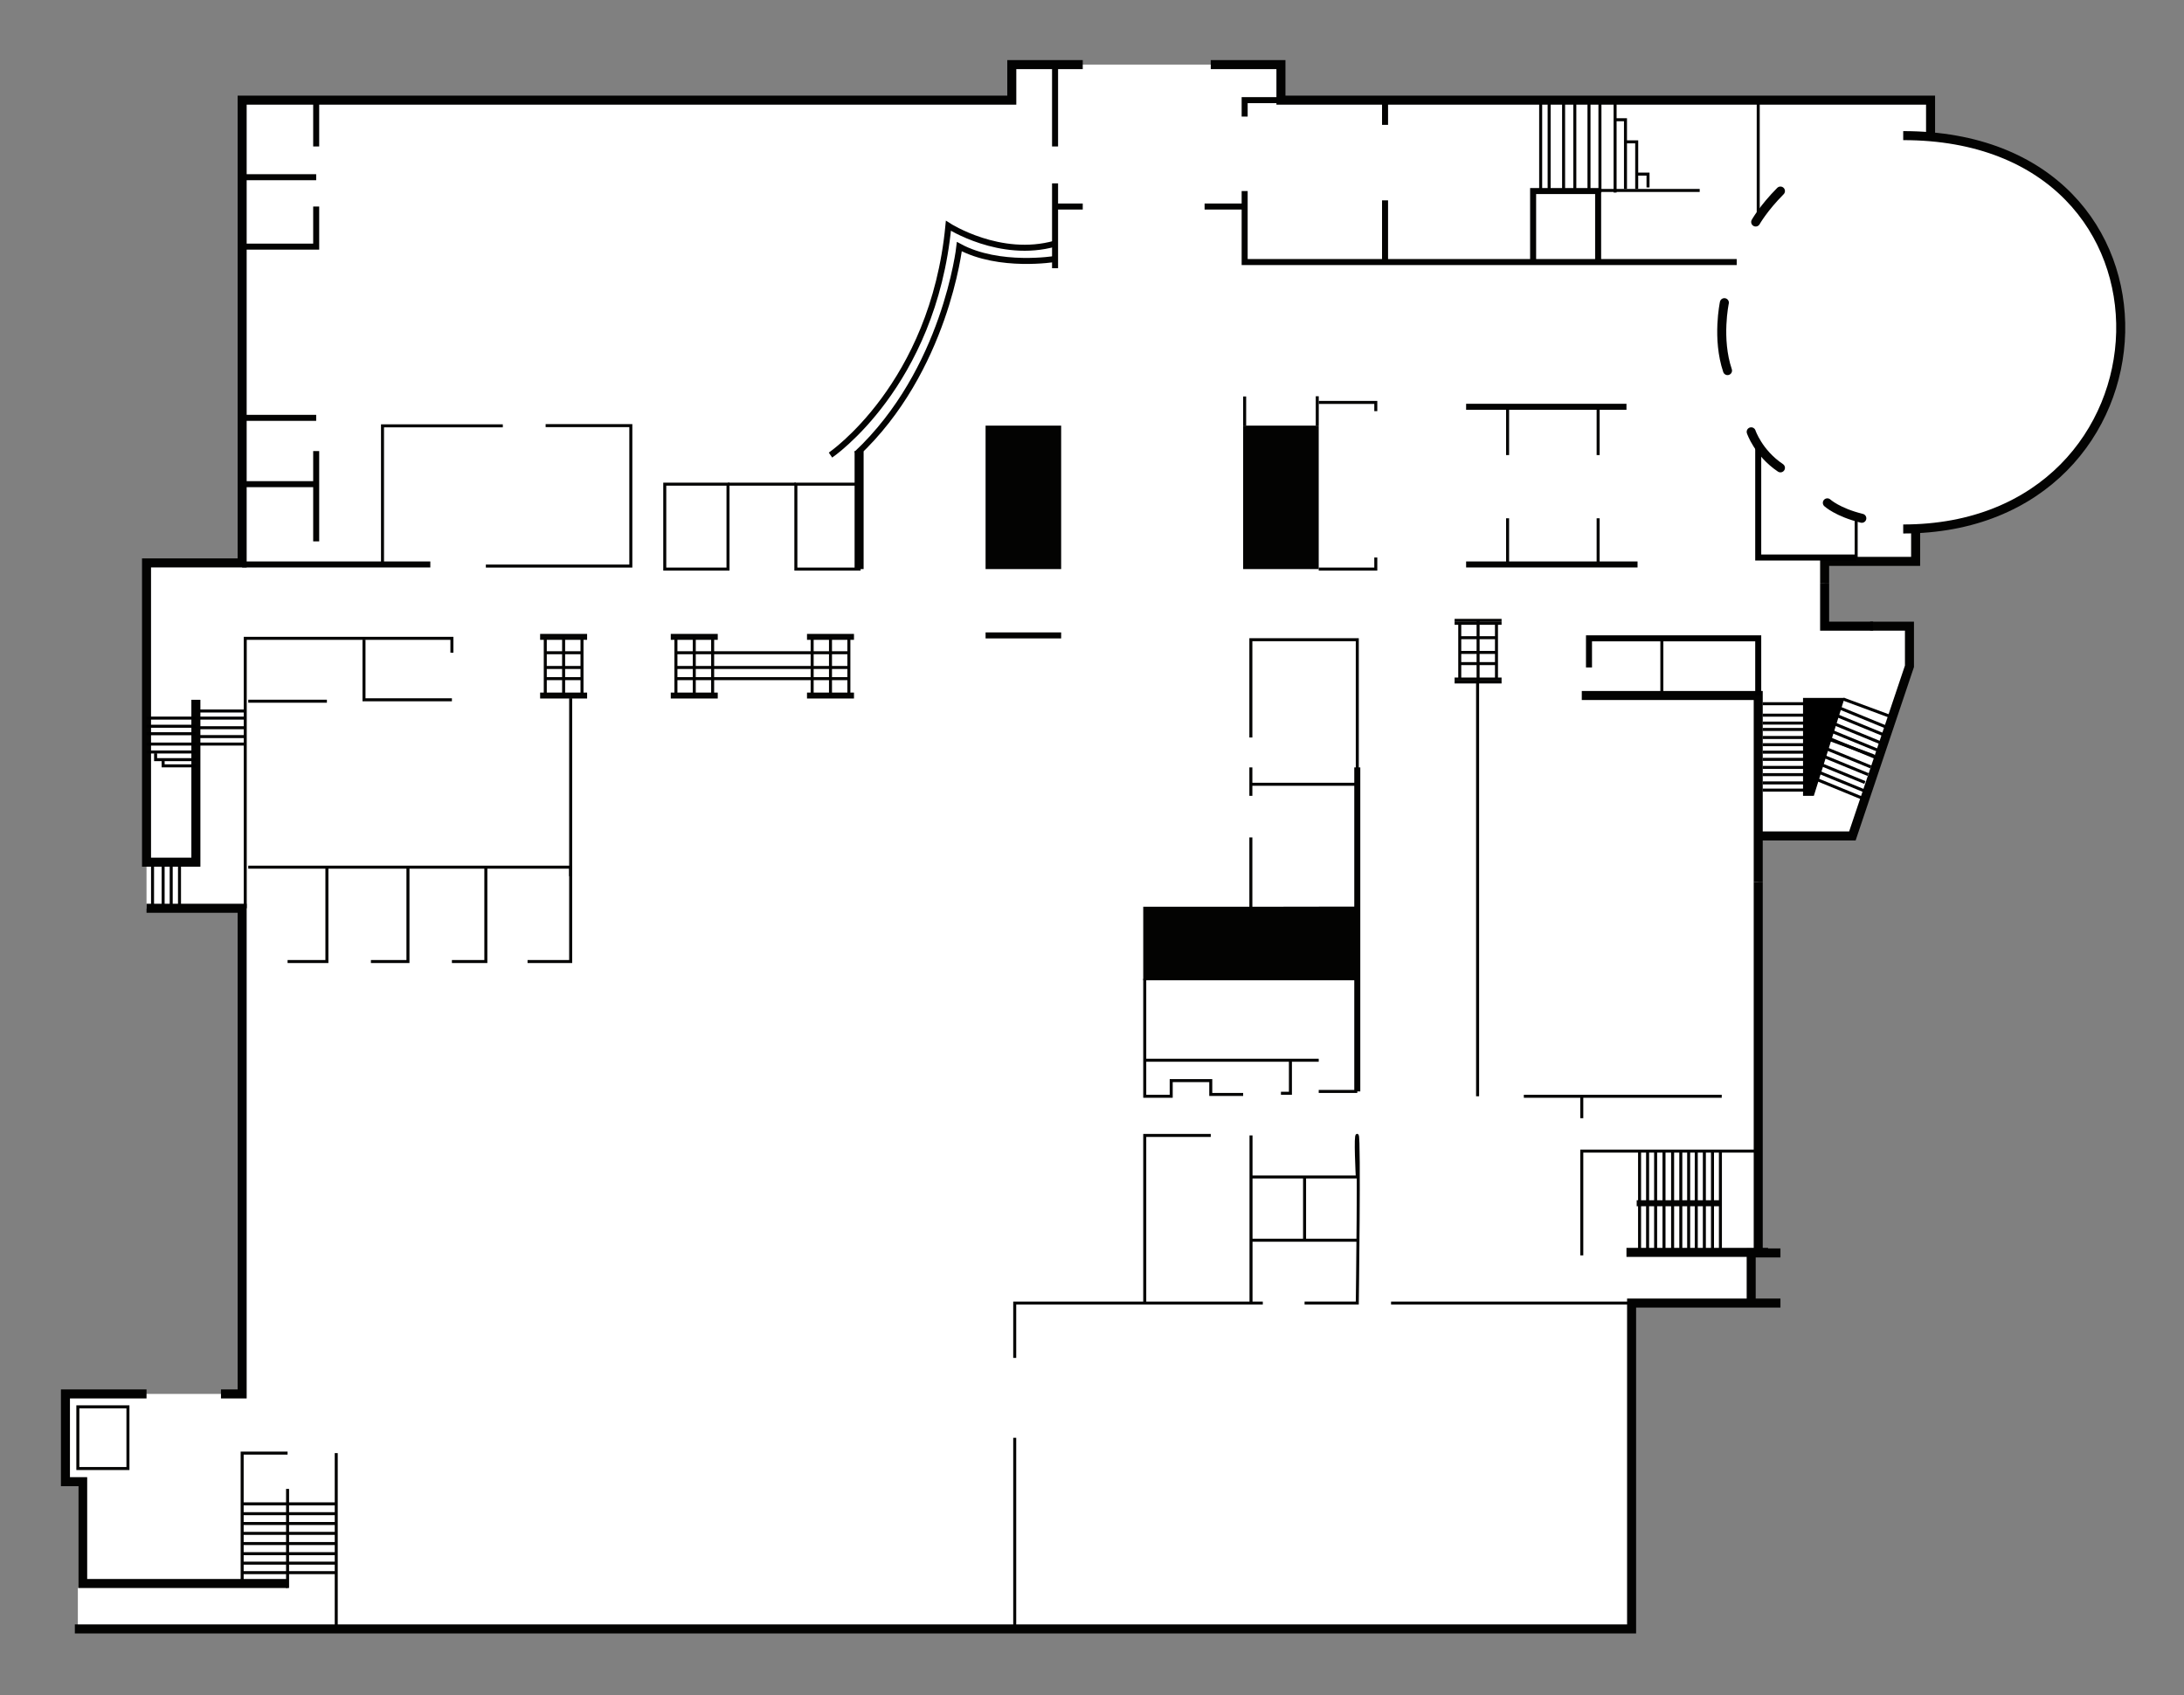 <?xml version="1.0" encoding="utf-8"?>
<!-- Generator: Adobe Illustrator 16.0.4, SVG Export Plug-In . SVG Version: 6.00 Build 0)  -->
<!DOCTYPE svg PUBLIC "-//W3C//DTD SVG 1.1//EN" "http://www.w3.org/Graphics/SVG/1.1/DTD/svg11.dtd">
<svg version="1.1" xmlns="http://www.w3.org/2000/svg" xmlns:xlink="http://www.w3.org/1999/xlink" x="0px" y="0px"
	 width="726.154px" height="563.589px" viewBox="0 0 726.154 563.589" enable-background="new 0 0 726.154 563.589"
	 xml:space="preserve">
<rect x="0" y="0" width="726.154" height="563.589" fill="#808080" stroke="none"/>
<g id="Layer_4">
	<path fill="none" d="M105.128,33.291H336.41V21.479h14.386v59.511c0,0-19,4.528-35.411-5.923c0,0-5.179,50.081-39.256,76.225v9.666
		h-66.386v-19.445h-82.564v46.138h-22.049V33.291z"/>
	<rect x="80.513" y="35.084" fill="none" width="24.616" height="23.828"/>
	<polygon fill="none" points="80.513,60.098 105.128,58.912 105.128,83.077 81.538,83.077 	"/>
	<polygon fill="none" points="106.128,138.912 81.538,138.912 81.538,81.989 105.641,81.989 	"/>
	<rect x="81.538" y="137.949" fill="none" width="23.59" height="23.009"/>
	<polygon fill="none" points="80.513,187.137 80.513,160.958 105.128,160.958 105.128,187.651 	"/>
	<rect x="127.178" y="141.513" fill="none" width="82.564" height="46.138"/>
	<polygon fill="none" points="221.025,161.026 221.025,189.188 285.642,189.188 285.642,160.958 	"/>
	<polygon fill="none" points="50.718,301.95 81.513,301.95 81.513,212.211 49.028,212.211 	"/>
	<rect x="81.538" y="212.211" fill="none" width="39.486" height="20.432"/>
	<rect x="121.024" y="212.211" fill="none" width="29.231" height="20.432"/>
	<rect x="81.538" y="232.5" fill="none" width="108.204" height="55.786"/>
	<rect x="81.538" y="288.206" fill="none" width="27.153" height="31.452"/>
	<rect x="108.448" y="288.206" fill="none" width="27.153" height="31.452"/>
	<rect x="135.679" y="288.206" fill="none" width="25.858" height="31.452"/>
	<rect x="161.537" y="288.206" fill="none" width="28.205" height="31.452"/>
	<polygon fill="none" points="111.794,541.533 111.794,483.077 80.513,483.077 80.513,319.658 189.742,319.658 189.742,232.5 
		380.614,232.5 380.614,433.2 336.923,433.2 336.923,541.533 	"/>
	<rect x="336.923" y="433.2" fill="none" width="205.56" height="108.333"/>
	<rect x="80.513" y="483.077" fill="none" width="31.282" height="43.353"/>
	<polygon fill="none" points="80.513,527.926 80.513,464.616 42.539,464.616 42.539,488.206 28.718,488.206 28.718,526.429 	"/>
	<polygon fill="none" points="42.539,488.206 25.884,488.206 25.884,467.692 42.051,467.692 	"/>
	<rect x="181.298" y="212.211" fill="none" width="12.211" height="18.533"/>
	<rect x="225.433" y="212.211" fill="none" width="12.211" height="18.533"/>
	<rect x="270.023" y="212.211" fill="none" width="12.211" height="18.533"/>
	<rect x="485.176" y="207.211" fill="none" width="12.211" height="18.533"/>
	<rect x="355.398" y="212.022" fill="none" width="60.499" height="21.093"/>
	<polygon fill="none" points="378.614,232.5 415.897,232.5 415.897,301.95 378.662,301.95 	"/>
	<rect x="415.948" y="212.668" fill="none" width="35.334" height="48.059"/>
	<rect x="415.897" y="260.727" fill="none" width="35.385" height="41.165"/>
	<polygon fill="none" points="380.513,352.308 451.282,352.308 451.282,325.387 381.026,325.387 	"/>
	<rect x="380.513" y="377.471" fill="none" width="35.384" height="55.729"/>
	<polyline fill="none" points="451.282,391.282 416.411,391.282 416.411,412.308 451.616,412.308 451.616,392.644 	"/>
	<rect x="525.924" y="382.679" fill="none" width="58.665" height="34.668"/>
	<path fill="none" d="M525.924,433.2v-68.75h-34.643c0,0,0-133.705,0-137.429c-4.103,0-39.666,0-39.666,0V433.2H525.924z"/>
	<polygon fill="none" points="584.589,231.214 584.589,364.45 491.282,364.45 491.282,227.021 525.924,227.021 525.924,231.214 	"/>
	<rect x="528.322" y="212.211" fill="none" width="24.226" height="19.003"/>
	<rect x="552.547" y="212.211" fill="none" width="32.042" height="19.003"/>
	<polygon fill="none" points="634.872,208.163 584.589,208.163 584.589,278.398 616.329,278.398 634.872,221.497 	"/>
	<path fill="none" d="M584.589,185.342v-35.794c0,0,14.873,20.981,52.334,27.358v9.719L584.589,185.342z"/>
	<path fill="none" d="M573.419,110.47c-0.961,35.984,28.962,66.436,63.504,66.436s69.535-31.579,68.199-68.957
		c-1.404-39.29-33.657-62.863-68.199-62.863C599.487,45.086,574.341,75.94,573.419,110.47z"/>
	<path fill="none" d="M584.589,70.727V33.291h57.299v11.795C641.888,45.086,611.794,42.838,584.589,70.727z"/>
	<polygon fill="none" points="509.641,63.508 584.589,63.314 584.589,33.282 509.852,33.282 	"/>
	<rect x="413.833" y="33.804" fill="none" width="95.911" height="53.313"/>
	<polygon fill="none" points="350.385,67.949 414.333,67.949 414.333,33.804 425.897,33.804 425.897,21.479 350.796,21.479 	"/>
	<polygon fill="none" points="350.591,66.949 414.333,66.949 414.333,212.171 351.001,212.171 	"/>
	<path fill="none" d="M286.642,149.958h64.743V86.154c0,0-11.414,3.979-31.412-4.165
		C319.973,81.989,311.771,128.634,286.642,149.958z"/>
	<path fill="none" d="M413.333,87.117v55.428h24.64v-7.862h139.463c0,0-7.755-26.198,0.481-47.566H413.333z"/>
	<rect x="438.461" y="133.783" fill="none" width="62.795" height="55.405"/>
	<polygon fill="none" points="500.553,187.692 531.96,187.692 531.96,135.938 500.256,135.938 	"/>
	<path fill="none" d="M577.117,133.507c0,0,6.01,12.451,6.694,15.258l-0.278,38.886l-52.171,0.042v-54.186H577.117z"/>
	<rect x="509.744" y="62.314" fill="none" width="20.513" height="23.84"/>
</g>
<g id="Layer_3">
	<path fill="#FFFFFF" d="M80.513,33.291H336.41V21.479h89.487v11.812h215.991v11.795c0,0,59.101,2.608,63.222,62.607
		c0,0,2.582,58.454-68.187,69.212v9.719h-30.257v21.538h28.205v13.334l-18.975,56.41h-31.308v138.626h-2.339V433.2h-39.768v108.333
		H25.884v-48.958h-4.125v-29.167h58.215V302.051H48.718V187.137h31.795V33.291z"/>
</g>
<g id="Major_Lines">
	<polyline fill="none" stroke="#030302" stroke-width="3" stroke-miterlimit="10" points="360,21.479 336.41,21.479 336.41,33.291 
		80.513,33.291 80.513,187.137 48.718,187.137 48.718,286.625 65.128,286.625 65.128,232.643 	"/>
	<path fill="none" stroke="#030302" stroke-width="3" stroke-miterlimit="10" d="M632.796,45.086c99.487,0,93.333,130.769,0,130.769
		"/>
	<polyline fill="none" stroke="#030302" stroke-width="3" stroke-miterlimit="10" points="636.923,176.906 636.923,186.625 
		606.667,186.625 606.667,193.778 	"/>
	<rect x="413.333" y="141.496" fill="#030302" width="25.128" height="47.692"/>
	<rect x="221.025" y="160.958" fill="none" stroke="#030302" stroke-miterlimit="10" width="21.026" height="28.23"/>
	<rect x="264.616" y="160.958" fill="none" stroke="#030302" stroke-miterlimit="10" width="21.026" height="28.23"/>
	<line fill="none" stroke="#030302" stroke-miterlimit="10" x1="242.051" y1="160.958" x2="264.616" y2="160.958"/>
	<polyline fill="none" stroke="#030302" stroke-miterlimit="10" points="121.024,212.668 121.024,232.643 150.255,232.643 	"/>
	<line fill="none" stroke="#030302" stroke-width="2" stroke-miterlimit="10" x1="80.513" y1="187.651" x2="143.076" y2="187.651"/>
	<line fill="none" stroke="#030302" stroke-width="2" stroke-miterlimit="10" x1="327.693" y1="211.24" x2="352.821" y2="211.24"/>
	<path fill="none" stroke="#030302" stroke-width="2" stroke-miterlimit="10" d="M339.257,211.24"/>
	<polyline fill="none" stroke="#030302" stroke-width="3" stroke-miterlimit="10" points="525.924,231.214 584.589,231.214 
		584.589,293.163 584.589,277.907 615.897,277.907 634.872,221.497 634.872,208.163 621.795,208.163 	"/>
	<line fill="none" stroke="#030302" stroke-miterlimit="10" x1="437.973" y1="141.496" x2="437.973" y2="131.731"/>
	<line fill="none" stroke="#030302" stroke-miterlimit="10" x1="413.833" y1="141.568" x2="413.833" y2="131.804"/>
	<rect x="327.693" y="141.496" fill="#030302" width="25.128" height="47.692"/>
	<polyline fill="none" stroke="#030302" stroke-miterlimit="10" points="179.587,211.24 187.396,211.24 195.205,211.24 	"/>
	<polyline fill="none" stroke="#030302" stroke-miterlimit="10" points="179.587,212.211 187.396,212.211 195.205,212.211 	"/>
	<polyline fill="none" stroke="#030302" stroke-miterlimit="10" points="179.587,230.745 187.396,230.745 195.205,230.745 	"/>
	<polyline fill="none" stroke="#030302" stroke-miterlimit="10" points="179.587,231.716 187.396,231.716 195.205,231.716 	"/>
	<line fill="none" stroke="#030302" stroke-miterlimit="10" x1="187.396" y1="232.021" x2="187.396" y2="211.24"/>
	<line fill="none" stroke="#030302" stroke-miterlimit="10" x1="193.509" y1="212.211" x2="193.509" y2="230.745"/>
	<line fill="none" stroke="#030302" stroke-miterlimit="10" x1="181.298" y1="212.211" x2="181.298" y2="230.745"/>
	<line fill="none" stroke="#030302" stroke-miterlimit="10" x1="193.334" y1="216.997" x2="181.414" y2="216.997"/>
	<line fill="none" stroke="#030302" stroke-miterlimit="10" x1="193.334" y1="221.898" x2="181.414" y2="221.898"/>
	<line fill="none" stroke="#030302" stroke-miterlimit="10" x1="193.334" y1="225.611" x2="181.414" y2="225.611"/>
	<polyline fill="none" stroke="#030302" stroke-miterlimit="10" points="223.025,211.24 230.834,211.24 238.643,211.24 	"/>
	<polyline fill="none" stroke="#030302" stroke-miterlimit="10" points="223.025,212.211 230.834,212.211 238.643,212.211 	"/>
	<polyline fill="none" stroke="#030302" stroke-miterlimit="10" points="223.025,230.745 230.834,230.745 238.643,230.745 	"/>
	<polyline fill="none" stroke="#030302" stroke-miterlimit="10" points="223.025,231.716 230.834,231.716 238.643,231.716 	"/>
	<line fill="none" stroke="#030302" stroke-miterlimit="10" x1="230.834" y1="232.021" x2="230.834" y2="211.24"/>
	<line fill="none" stroke="#030302" stroke-miterlimit="10" x1="236.947" y1="212.211" x2="236.947" y2="230.745"/>
	<line fill="none" stroke="#030302" stroke-miterlimit="10" x1="224.736" y1="212.211" x2="224.736" y2="230.745"/>
	<line fill="none" stroke="#030302" stroke-miterlimit="10" x1="270.146" y1="216.997" x2="224.852" y2="216.997"/>
	<line fill="none" stroke="#030302" stroke-miterlimit="10" x1="270.146" y1="221.898" x2="224.852" y2="221.898"/>
	<line fill="none" stroke="#030302" stroke-miterlimit="10" x1="270.146" y1="225.611" x2="224.852" y2="225.611"/>
	<polyline fill="none" stroke="#030302" stroke-miterlimit="10" points="268.319,211.24 276.128,211.24 283.938,211.24 	"/>
	<polyline fill="none" stroke="#030302" stroke-miterlimit="10" points="268.319,212.211 276.128,212.211 283.938,212.211 	"/>
	<polyline fill="none" stroke="#030302" stroke-miterlimit="10" points="268.319,230.745 276.128,230.745 283.938,230.745 	"/>
	<polyline fill="none" stroke="#030302" stroke-miterlimit="10" points="268.319,231.716 276.128,231.716 283.938,231.716 	"/>
	<line fill="none" stroke="#030302" stroke-miterlimit="10" x1="276.128" y1="232.021" x2="276.128" y2="211.24"/>
	<line fill="none" stroke="#030302" stroke-miterlimit="10" x1="282.241" y1="212.211" x2="282.241" y2="230.745"/>
	<line fill="none" stroke="#030302" stroke-miterlimit="10" x1="270.03" y1="212.211" x2="270.03" y2="230.745"/>
	<line fill="none" stroke="#030302" stroke-miterlimit="10" x1="282.067" y1="216.997" x2="270.146" y2="216.997"/>
	<line fill="none" stroke="#030302" stroke-miterlimit="10" x1="282.067" y1="221.898" x2="270.146" y2="221.898"/>
	<line fill="none" stroke="#030302" stroke-miterlimit="10" x1="282.067" y1="225.611" x2="270.146" y2="225.611"/>
	<polyline fill="none" stroke="#030302" stroke-miterlimit="10" points="483.638,206.24 491.448,206.24 499.256,206.24 	"/>
	<polyline fill="none" stroke="#030302" stroke-miterlimit="10" points="483.638,207.211 491.448,207.211 499.256,207.211 	"/>
	<polyline fill="none" stroke="#030302" stroke-miterlimit="10" points="483.638,225.745 491.448,225.745 499.256,225.745 	"/>
	<polyline fill="none" stroke="#030302" stroke-miterlimit="10" points="483.638,226.716 491.448,226.716 499.256,226.716 	"/>
	<line fill="none" stroke="#030302" stroke-miterlimit="10" x1="491.448" y1="227.021" x2="491.448" y2="206.24"/>
	<line fill="none" stroke="#030302" stroke-miterlimit="10" x1="497.56" y1="207.211" x2="497.56" y2="225.745"/>
	<line fill="none" stroke="#030302" stroke-miterlimit="10" x1="485.349" y1="207.211" x2="485.349" y2="225.745"/>
	<line fill="none" stroke="#030302" stroke-miterlimit="10" x1="497.385" y1="211.997" x2="485.465" y2="211.997"/>
	<line fill="none" stroke="#030302" stroke-miterlimit="10" x1="497.385" y1="216.898" x2="485.465" y2="216.898"/>
	<line fill="none" stroke="#030302" stroke-miterlimit="10" x1="497.385" y1="220.611" x2="485.465" y2="220.611"/>
	<line fill="none" stroke="#030302" stroke-miterlimit="10" x1="584.589" y1="33.291" x2="584.589" y2="70.727"/>
	<path fill="none" stroke="#030302" stroke-width="3" stroke-linecap="round" stroke-linejoin="round" stroke-miterlimit="10" d="
		M591.977,63.514c-5.641,5.675-8.23,10.29-8.23,10.29"/>
	<path fill="none" stroke="#030302" stroke-width="3" stroke-linecap="round" stroke-linejoin="round" stroke-miterlimit="10" d="
		M573.333,100.619c0,0-2.546,11.976,1.047,22.583"/>
	<path fill="none" stroke="#030302" stroke-width="3" stroke-linecap="round" stroke-linejoin="round" stroke-miterlimit="10" d="
		M582.25,143.56c0,0,2.339,7.015,9.727,11.976"/>
	<path fill="none" stroke="#030302" stroke-width="3" stroke-linecap="round" stroke-linejoin="round" stroke-miterlimit="10" d="
		M607.57,167.169c0,0,3.422,3.167,11.463,5.132"/>
	
		<line fill="none" stroke="#030302" stroke-linecap="round" stroke-linejoin="round" stroke-miterlimit="10" x1="617.151" y1="186.625" x2="617.151" y2="173.328"/>
	<polyline fill="none" stroke="#030302" stroke-width="3" stroke-miterlimit="10" points="402.564,21.479 425.897,21.479 
		425.897,33.291 641.888,33.291 641.888,45.086 	"/>
	<polyline fill="none" stroke="#030302" stroke-miterlimit="10" points="81.538,301.95 81.538,212.211 150.255,212.211 
		150.255,216.997 	"/>
	<line fill="none" stroke="#030302" stroke-miterlimit="10" x1="82.538" y1="233.115" x2="108.691" y2="233.115"/>
	<line fill="none" stroke="#030302" stroke-miterlimit="10" x1="189.742" y1="291.287" x2="189.742" y2="232.115"/>
	<polyline fill="none" stroke="#030302" stroke-miterlimit="10" points="127.178,187.651 127.178,141.568 167.178,141.568 	"/>
	<polyline fill="none" stroke="#030302" stroke-miterlimit="10" points="181.414,141.496 209.742,141.496 209.742,188.188 
		161.537,188.188 	"/>
	
		<line fill="none" stroke="#030302" stroke-width="3" stroke-miterlimit="10" x1="285.642" y1="149.958" x2="285.642" y2="189.188"/>
	<line fill="none" stroke="#030302" stroke-width="2" stroke-miterlimit="10" x1="350.796" y1="21.479" x2="350.796" y2="48.69"/>
	<line fill="none" stroke="#030302" stroke-width="2" stroke-miterlimit="10" x1="350.796" y1="60.964" x2="350.796" y2="89.169"/>
	<line fill="none" stroke="#030302" stroke-width="2" stroke-miterlimit="10" x1="350.796" y1="68.659" x2="360" y2="68.659"/>
	<path fill="none" stroke="#030302" stroke-width="2" stroke-miterlimit="10" d="M350.796,86.092c0,0-18.49,3.077-31.823-4.103
		c0,0-4.564,41.212-34.23,68.969"/>
	<path fill="none" stroke="#030302" stroke-width="2" stroke-miterlimit="10" d="M276.128,151.292c0,0,34.128-23.148,39.205-76.225
		c0,0,17.218,11.094,35.462,5.923"/>
	<polyline fill="none" stroke="#030302" stroke-width="2" stroke-miterlimit="10" points="81.538,160.958 105.128,160.958 
		105.128,149.958 105.128,179.976 	"/>
	<line fill="none" stroke="#030302" stroke-width="2" stroke-miterlimit="10" x1="81.538" y1="138.912" x2="105.128" y2="138.912"/>
	<polyline fill="none" stroke="#030302" stroke-width="2" stroke-miterlimit="10" points="81.538,81.989 105.128,81.989 
		105.128,68.659 	"/>
	<line fill="none" stroke="#030302" stroke-width="2" stroke-miterlimit="10" x1="80.513" y1="58.912" x2="105.128" y2="58.912"/>
	<line fill="none" stroke="#030302" stroke-width="2" stroke-miterlimit="10" x1="105.128" y1="34.324" x2="105.128" y2="48.69"/>
	<polyline fill="none" stroke="#030302" stroke-width="2" stroke-miterlimit="10" points="425.897,33.291 413.833,33.291 
		413.833,38.756 	"/>
	<line fill="none" stroke="#030302" stroke-width="2" stroke-miterlimit="10" x1="400.513" y1="68.659" x2="413.833" y2="68.659"/>
	<polyline fill="none" stroke="#030302" stroke-width="2" stroke-miterlimit="10" points="413.833,63.514 413.833,87.117 
		577.436,87.117 	"/>
	<line fill="none" stroke="#030302" stroke-width="2" stroke-miterlimit="10" x1="460.513" y1="33.804" x2="460.513" y2="41.507"/>
	<line fill="none" stroke="#030302" stroke-width="2" stroke-miterlimit="10" x1="460.513" y1="66.604" x2="460.513" y2="87.117"/>
	<polyline fill="none" stroke="#030302" stroke-width="2" stroke-miterlimit="10" points="509.744,87.117 509.744,63.514 
		531.362,63.514 531.362,87.117 	"/>
	<line fill="none" stroke="#030302" stroke-miterlimit="10" x1="552.547" y1="230.745" x2="552.547" y2="212.211"/>
	<polyline fill="none" stroke="#030302" stroke-width="3" stroke-miterlimit="10" points="48.718,301.95 80.513,301.95 
		80.513,463.408 73.471,463.408 	"/>
	<polyline fill="none" stroke="#030302" stroke-width="3" stroke-miterlimit="10" points="48.718,463.408 21.759,463.408 
		21.759,492.575 27.488,492.575 27.488,526.429 95.615,526.429 	"/>
	<polyline fill="none" stroke="#030302" stroke-width="3" stroke-miterlimit="10" points="24.884,541.533 542.483,541.533 
		542.483,433.2 591.977,433.2 582.25,433.2 582.25,416.533 591.977,416.533 582.25,416.533 584.589,416.533 584.589,293.163 	"/>
	<polygon points="603.077,264.573 613.301,232.021 599.487,232.021 599.487,264.573 	"/>
	<line stroke="#000000" stroke-linecap="round" stroke-miterlimit="10" x1="613.151" y1="232.5" x2="627.82" y2="237.929"/>
	<line fill="#FFFFFF" stroke="#000000" stroke-miterlimit="10" x1="611.298" y1="235.215" x2="627.036" y2="241.678"/>
	<line fill="#FFFFFF" stroke="#000000" stroke-miterlimit="10" x1="610.402" y1="237.751" x2="626.139" y2="244.214"/>
	<line fill="#FFFFFF" stroke="#000000" stroke-miterlimit="10" x1="609.31" y1="240.389" x2="625.047" y2="246.852"/>
	<line fill="#FFFFFF" stroke="#000000" stroke-miterlimit="10" x1="609.31" y1="243.243" x2="625.047" y2="249.706"/>
	<line fill="#FFFFFF" stroke="#000000" stroke-miterlimit="10" x1="608.46" y1="245.599" x2="624.198" y2="252.062"/>
	<line stroke="#000000" stroke-linecap="round" stroke-miterlimit="10" x1="608.151" y1="245.79" x2="622.82" y2="251.218"/>
	<line fill="#FFFFFF" stroke="#000000" stroke-miterlimit="10" x1="606.298" y1="248.504" x2="622.036" y2="254.967"/>
	<line fill="#FFFFFF" stroke="#000000" stroke-miterlimit="10" x1="605.402" y1="251.041" x2="621.139" y2="257.503"/>
	<line fill="#FFFFFF" stroke="#000000" stroke-miterlimit="10" x1="604.31" y1="253.678" x2="620.047" y2="260.141"/>
	<line fill="#FFFFFF" stroke="#000000" stroke-miterlimit="10" x1="604.31" y1="256.532" x2="620.047" y2="262.995"/>
	<line fill="#FFFFFF" stroke="#000000" stroke-miterlimit="10" x1="603.46" y1="258.888" x2="619.198" y2="265.351"/>
	<line fill="#FFFFFF" stroke="#000000" stroke-miterlimit="10" x1="586.072" y1="233.946" x2="601.077" y2="233.946"/>
	<line fill="#FFFFFF" stroke="#000000" stroke-miterlimit="10" x1="586.072" y1="237.751" x2="601.077" y2="237.751"/>
	<line fill="#FFFFFF" stroke="#000000" stroke-miterlimit="10" x1="586.072" y1="240.389" x2="601.077" y2="240.389"/>
	<line fill="#FFFFFF" stroke="#000000" stroke-miterlimit="10" x1="586.072" y1="242.507" x2="601.077" y2="242.507"/>
	<line fill="#FFFFFF" stroke="#000000" stroke-miterlimit="10" x1="586.072" y1="245.176" x2="601.077" y2="245.176"/>
	<line fill="#FFFFFF" stroke="#000000" stroke-miterlimit="10" x1="586.072" y1="247.57" x2="601.077" y2="247.57"/>
	<line fill="#FFFFFF" stroke="#000000" stroke-miterlimit="10" x1="586.072" y1="250.055" x2="601.077" y2="250.055"/>
	<line fill="#FFFFFF" stroke="#000000" stroke-miterlimit="10" x1="586.072" y1="252.449" x2="601.077" y2="252.449"/>
	<line fill="#FFFFFF" stroke="#000000" stroke-miterlimit="10" x1="586.072" y1="255.119" x2="601.077" y2="255.119"/>
	<line fill="#FFFFFF" stroke="#000000" stroke-miterlimit="10" x1="586.072" y1="257.525" x2="601.077" y2="257.525"/>
	<line fill="#FFFFFF" stroke="#000000" stroke-miterlimit="10" x1="586.072" y1="260.274" x2="601.077" y2="260.274"/>
	<line fill="#FFFFFF" stroke="#000000" stroke-miterlimit="10" x1="586.072" y1="262.667" x2="601.077" y2="262.667"/>
	<path fill="#FFFFFF" stroke="#000000" stroke-miterlimit="10" d="M49.028,238.732"/>
	<line fill="#FFFFFF" stroke="#000000" stroke-miterlimit="10" x1="65.127" y1="238.732" x2="48.718" y2="238.732"/>
	<line fill="#FFFFFF" stroke="#000000" stroke-miterlimit="10" x1="65.127" y1="241.438" x2="48.718" y2="241.438"/>
	<line fill="#FFFFFF" stroke="#000000" stroke-miterlimit="10" x1="65.127" y1="243.924" x2="48.718" y2="243.924"/>
	<line fill="#FFFFFF" stroke="#000000" stroke-miterlimit="10" x1="65.127" y1="247.362" x2="48.718" y2="247.362"/>
	<polyline fill="#FFFFFF" stroke="#000000" stroke-miterlimit="10" points="65.127,249.996 51.954,249.996 48.718,249.996 	"/>
	<polyline fill="none" stroke="#000000" stroke-miterlimit="10" points="65.128,254.603 58.335,254.603 54.237,254.603 
		54.237,253.006 	"/>
	<polyline fill="none" stroke="#000000" stroke-miterlimit="10" points="51.734,250.421 51.734,252.541 56.443,252.541 
		65.127,252.541 	"/>
	<line stroke="#030302" stroke-miterlimit="10" x1="512.255" y1="64.012" x2="512.255" y2="33.369"/>
	<line stroke="#030302" stroke-miterlimit="10" x1="515.071" y1="64.012" x2="515.071" y2="33.369"/>
	<line stroke="#030302" stroke-miterlimit="10" x1="519.876" y1="64.012" x2="519.876" y2="33.369"/>
	<line stroke="#030302" stroke-miterlimit="10" x1="523.609" y1="64.012" x2="523.609" y2="33.369"/>
	<line stroke="#030302" stroke-miterlimit="10" x1="528.322" y1="64.012" x2="528.322" y2="33.369"/>
	<line stroke="#030302" stroke-miterlimit="10" x1="531.96" y1="33.369" x2="531.96" y2="64.012"/>
	<line stroke="#030302" stroke-miterlimit="10" x1="537" y1="64.012" x2="537" y2="33.369"/>
	<polyline fill="none" stroke="#030302" stroke-miterlimit="10" points="540.453,62.833 540.453,39.805 537.233,39.805 	"/>
	<polyline fill="none" stroke="#030302" stroke-miterlimit="10" points="544.185,62.833 544.185,47.156 540.78,47.156 	"/>
	<polyline fill="none" stroke="#030302" stroke-miterlimit="10" points="547.948,62.314 547.948,57.881 544.465,57.881 	"/>
	<polyline fill="none" stroke="#030302" stroke-width="2" stroke-miterlimit="10" points="451.282,280.47 451.282,362.845 
		451.282,255.119 	"/>
	<polyline fill="none" stroke="#030302" stroke-miterlimit="10" points="451.282,270.727 451.282,246.474 451.282,212.668 
		415.897,212.668 415.897,245.176 	"/>
	<path fill="none" stroke="#030302" stroke-width="2" stroke-miterlimit="10" d="M451.282,250.055"/>
	<line stroke="#030302" stroke-miterlimit="10" x1="565.128" y1="63.314" x2="531.96" y2="63.314"/>
	<polyline fill="none" stroke="#000000" stroke-width="2" stroke-miterlimit="10" points="584.589,148.066 584.589,185.342 
		617.151,185.342 	"/>
	<polyline fill="none" stroke="#000000" stroke-width="2" stroke-miterlimit="10" points="584.589,231.214 584.589,212.211 
		528.322,212.211 528.322,221.898 	"/>
	<polyline fill="none" stroke="#000000" stroke-width="3" stroke-miterlimit="10" points="622.795,208.163 606.667,208.163 
		606.667,193.778 	"/>
	<polyline fill="none" stroke="#030302" stroke-miterlimit="10" points="457.436,136.686 457.436,133.783 438.461,133.783 	"/>
	<polyline fill="none" stroke="#030302" stroke-miterlimit="10" points="438.461,189.188 457.436,189.188 457.436,185.342 	"/>
	<line fill="none" stroke="#030302" stroke-width="2" stroke-miterlimit="10" x1="487.465" y1="135.234" x2="540.78" y2="135.234"/>
	
		<line fill="none" stroke="#030302" stroke-width="2" stroke-miterlimit="10" x1="487.465" y1="187.651" x2="544.465" y2="187.651"/>
	<line fill="none" stroke="#030302" stroke-miterlimit="10" x1="531.362" y1="187.651" x2="531.362" y2="172.301"/>
	<line fill="none" stroke="#030302" stroke-miterlimit="10" x1="501.256" y1="187.651" x2="501.256" y2="172.301"/>
	<line fill="none" stroke="#030302" stroke-miterlimit="10" x1="531.362" y1="151.288" x2="531.362" y2="135.938"/>
	<line fill="none" stroke="#030302" stroke-miterlimit="10" x1="501.256" y1="151.288" x2="501.256" y2="135.938"/>
	<line fill="none" stroke="#030302" stroke-miterlimit="10" x1="491.282" y1="226.745" x2="491.282" y2="364.45"/>
	<line fill="none" stroke="#030302" stroke-miterlimit="10" x1="415.897" y1="255.119" x2="415.897" y2="264.573"/>
	<line fill="none" stroke="#030302" stroke-miterlimit="10" x1="415.897" y1="260.727" x2="451.282" y2="260.727"/>
	<polyline fill="#030302" stroke="#030302" stroke-miterlimit="10" points="415.897,278.398 415.897,301.95 380.614,301.95 
		380.614,325.387 451.282,325.387 451.282,301.892 415.897,301.95 	"/>
	<path fill="none" stroke="#030302" stroke-miterlimit="10" d="M339.257,291.287"/>
	<line fill="none" stroke="#030302" stroke-miterlimit="10" x1="65.128" y1="236.368" x2="81.814" y2="236.368"/>
	<line fill="none" stroke="#030302" stroke-miterlimit="10" x1="65.128" y1="238.732" x2="81.814" y2="238.732"/>
	<line fill="none" stroke="#030302" stroke-miterlimit="10" x1="65.128" y1="241.929" x2="81.814" y2="241.929"/>
	<line fill="none" stroke="#030302" stroke-miterlimit="10" x1="65.128" y1="244.874" x2="81.814" y2="244.874"/>
	<line fill="none" stroke="#030302" stroke-miterlimit="10" x1="65.128" y1="247.362" x2="81.814" y2="247.362"/>
	<polyline fill="none" stroke="#030302" stroke-miterlimit="10" points="82.538,288.287 189.742,288.287 189.742,319.658 
		175.405,319.658 	"/>
	<polyline fill="none" stroke="#030302" stroke-miterlimit="10" points="150.255,319.658 161.537,319.658 161.537,288.287 	"/>
	<polyline fill="none" stroke="#030302" stroke-miterlimit="10" points="123.322,319.658 135.64,319.658 135.64,288.287 	"/>
	<polyline fill="none" stroke="#030302" stroke-miterlimit="10" points="95.615,319.658 108.691,319.658 108.691,288.287 	"/>
	<line fill="none" stroke="#030302" stroke-miterlimit="10" x1="59.682" y1="301.95" x2="59.682" y2="286.625"/>
	<line fill="none" stroke="#030302" stroke-miterlimit="10" x1="56.922" y1="302.972" x2="56.922" y2="285.625"/>
	<line fill="none" stroke="#030302" stroke-miterlimit="10" x1="54.237" y1="301.95" x2="54.237" y2="286.625"/>
	<line fill="none" stroke="#030302" stroke-miterlimit="10" x1="50.718" y1="301.95" x2="50.718" y2="286.625"/>
	<line fill="none" stroke="#030302" stroke-miterlimit="10" x1="506.655" y1="364.45" x2="572.458" y2="364.45"/>
	<polyline fill="none" stroke="#030302" stroke-miterlimit="10" points="380.614,325.387 380.614,364.45 389.412,364.45 
		389.412,359.242 402.564,359.242 402.564,363.845 413.333,363.845 	"/>
	<polyline fill="none" stroke="#030302" stroke-miterlimit="10" points="380.614,352.471 438.461,352.471 429.051,352.471 
		429.051,363.45 425.897,363.45 	"/>
	<line fill="none" stroke="#030302" stroke-miterlimit="10" x1="451.282" y1="362.845" x2="438.461" y2="362.845"/>
	<line fill="none" stroke="#030302" stroke-miterlimit="10" x1="525.924" y1="364.45" x2="525.924" y2="371.742"/>
	<polyline fill="none" stroke="#030302" stroke-miterlimit="10" points="525.924,417.347 525.924,382.679 584.589,382.679 	"/>
	<line fill="none" stroke="#030302" stroke-width="3" stroke-miterlimit="10" x1="587.862" y1="416.347" x2="540.78" y2="416.347"/>
	
		<line fill="none" stroke="#030302" stroke-width="2" stroke-miterlimit="10" x1="544.185" y1="400.013" x2="572.458" y2="400.013"/>
	<line fill="none" stroke="#030302" stroke-miterlimit="10" x1="542.483" y1="433.2" x2="462.513" y2="433.2"/>
	<line fill="none" stroke="#030302" stroke-miterlimit="10" x1="337.384" y1="541.533" x2="337.384" y2="477.992"/>
	<polyline fill="none" stroke="#030302" stroke-miterlimit="10" points="337.384,451.429 337.384,433.2 419.865,433.2 
		380.614,433.2 380.614,377.471 402.564,377.471 	"/>
	<line fill="none" stroke="#030302" stroke-miterlimit="10" x1="415.948" y1="433.2" x2="415.948" y2="377.471"/>
	<path fill="none" stroke="#030302" stroke-miterlimit="10" d="M415.897,391.282h35.385c0,0-0.752-14.562,0-13.811
		s0,55.729,0,55.729h-17.525"/>
	<line fill="none" stroke="#030302" stroke-miterlimit="10" x1="451.616" y1="412.308" x2="415.897" y2="412.308"/>
	<line fill="none" stroke="#030302" stroke-miterlimit="10" x1="433.756" y1="412.308" x2="433.756" y2="391.282"/>
	<line fill="none" stroke="#030302" stroke-miterlimit="10" x1="111.794" y1="483.077" x2="111.794" y2="541.533"/>
	<polyline fill="none" stroke="#030302" stroke-miterlimit="10" points="95.615,483.077 80.513,483.077 80.513,526.429 	"/>
	<rect x="25.884" y="467.692" fill="none" stroke="#030302" stroke-miterlimit="10" width="16.654" height="20.514"/>
	<line fill="none" stroke="#030302" stroke-miterlimit="10" x1="95.615" y1="527.926" x2="95.615" y2="494.981"/>
	<line fill="none" stroke="#030302" stroke-miterlimit="10" x1="80.513" y1="499.95" x2="111.794" y2="499.95"/>
	<line fill="none" stroke="#030302" stroke-miterlimit="10" x1="80.513" y1="503.216" x2="111.794" y2="503.216"/>
	<line fill="none" stroke="#030302" stroke-miterlimit="10" x1="80.513" y1="506.483" x2="111.794" y2="506.483"/>
	<line fill="none" stroke="#030302" stroke-miterlimit="10" x1="80.513" y1="509.764" x2="111.794" y2="509.764"/>
	<line fill="none" stroke="#030302" stroke-miterlimit="10" x1="80.513" y1="513.143" x2="111.794" y2="513.143"/>
	<line fill="none" stroke="#030302" stroke-miterlimit="10" x1="80.513" y1="516.509" x2="111.794" y2="516.509"/>
	<line fill="none" stroke="#030302" stroke-miterlimit="10" x1="80.513" y1="519.664" x2="111.794" y2="519.664"/>
	<line fill="none" stroke="#030302" stroke-miterlimit="10" x1="80.513" y1="522.818" x2="111.794" y2="522.818"/>
	<line fill="none" stroke="#030302" stroke-miterlimit="10" x1="572.017" y1="382.679" x2="572.017" y2="416.347"/>
	<line fill="none" stroke="#030302" stroke-miterlimit="10" x1="569.384" y1="382.679" x2="569.384" y2="416.347"/>
	<line fill="none" stroke="#030302" stroke-miterlimit="10" x1="563.989" y1="382.679" x2="563.989" y2="416.347"/>
	<line fill="none" stroke="#030302" stroke-miterlimit="10" x1="558.847" y1="382.679" x2="558.847" y2="416.347"/>
	<line fill="none" stroke="#030302" stroke-miterlimit="10" x1="553.262" y1="382.679" x2="553.262" y2="416.347"/>
	<line fill="none" stroke="#030302" stroke-miterlimit="10" x1="547.803" y1="382.679" x2="547.803" y2="416.347"/>
	<line fill="none" stroke="#030302" stroke-miterlimit="10" x1="566.678" y1="382.679" x2="566.678" y2="416.347"/>
	<line fill="none" stroke="#030302" stroke-miterlimit="10" x1="561.461" y1="382.679" x2="561.461" y2="416.347"/>
	<line fill="none" stroke="#030302" stroke-miterlimit="10" x1="556.123" y1="382.679" x2="556.123" y2="416.347"/>
	<line fill="none" stroke="#030302" stroke-miterlimit="10" x1="550.476" y1="382.679" x2="550.476" y2="416.347"/>
	<line fill="none" stroke="#030302" stroke-miterlimit="10" x1="545.137" y1="382.679" x2="545.137" y2="416.347"/>
</g>
</svg>

